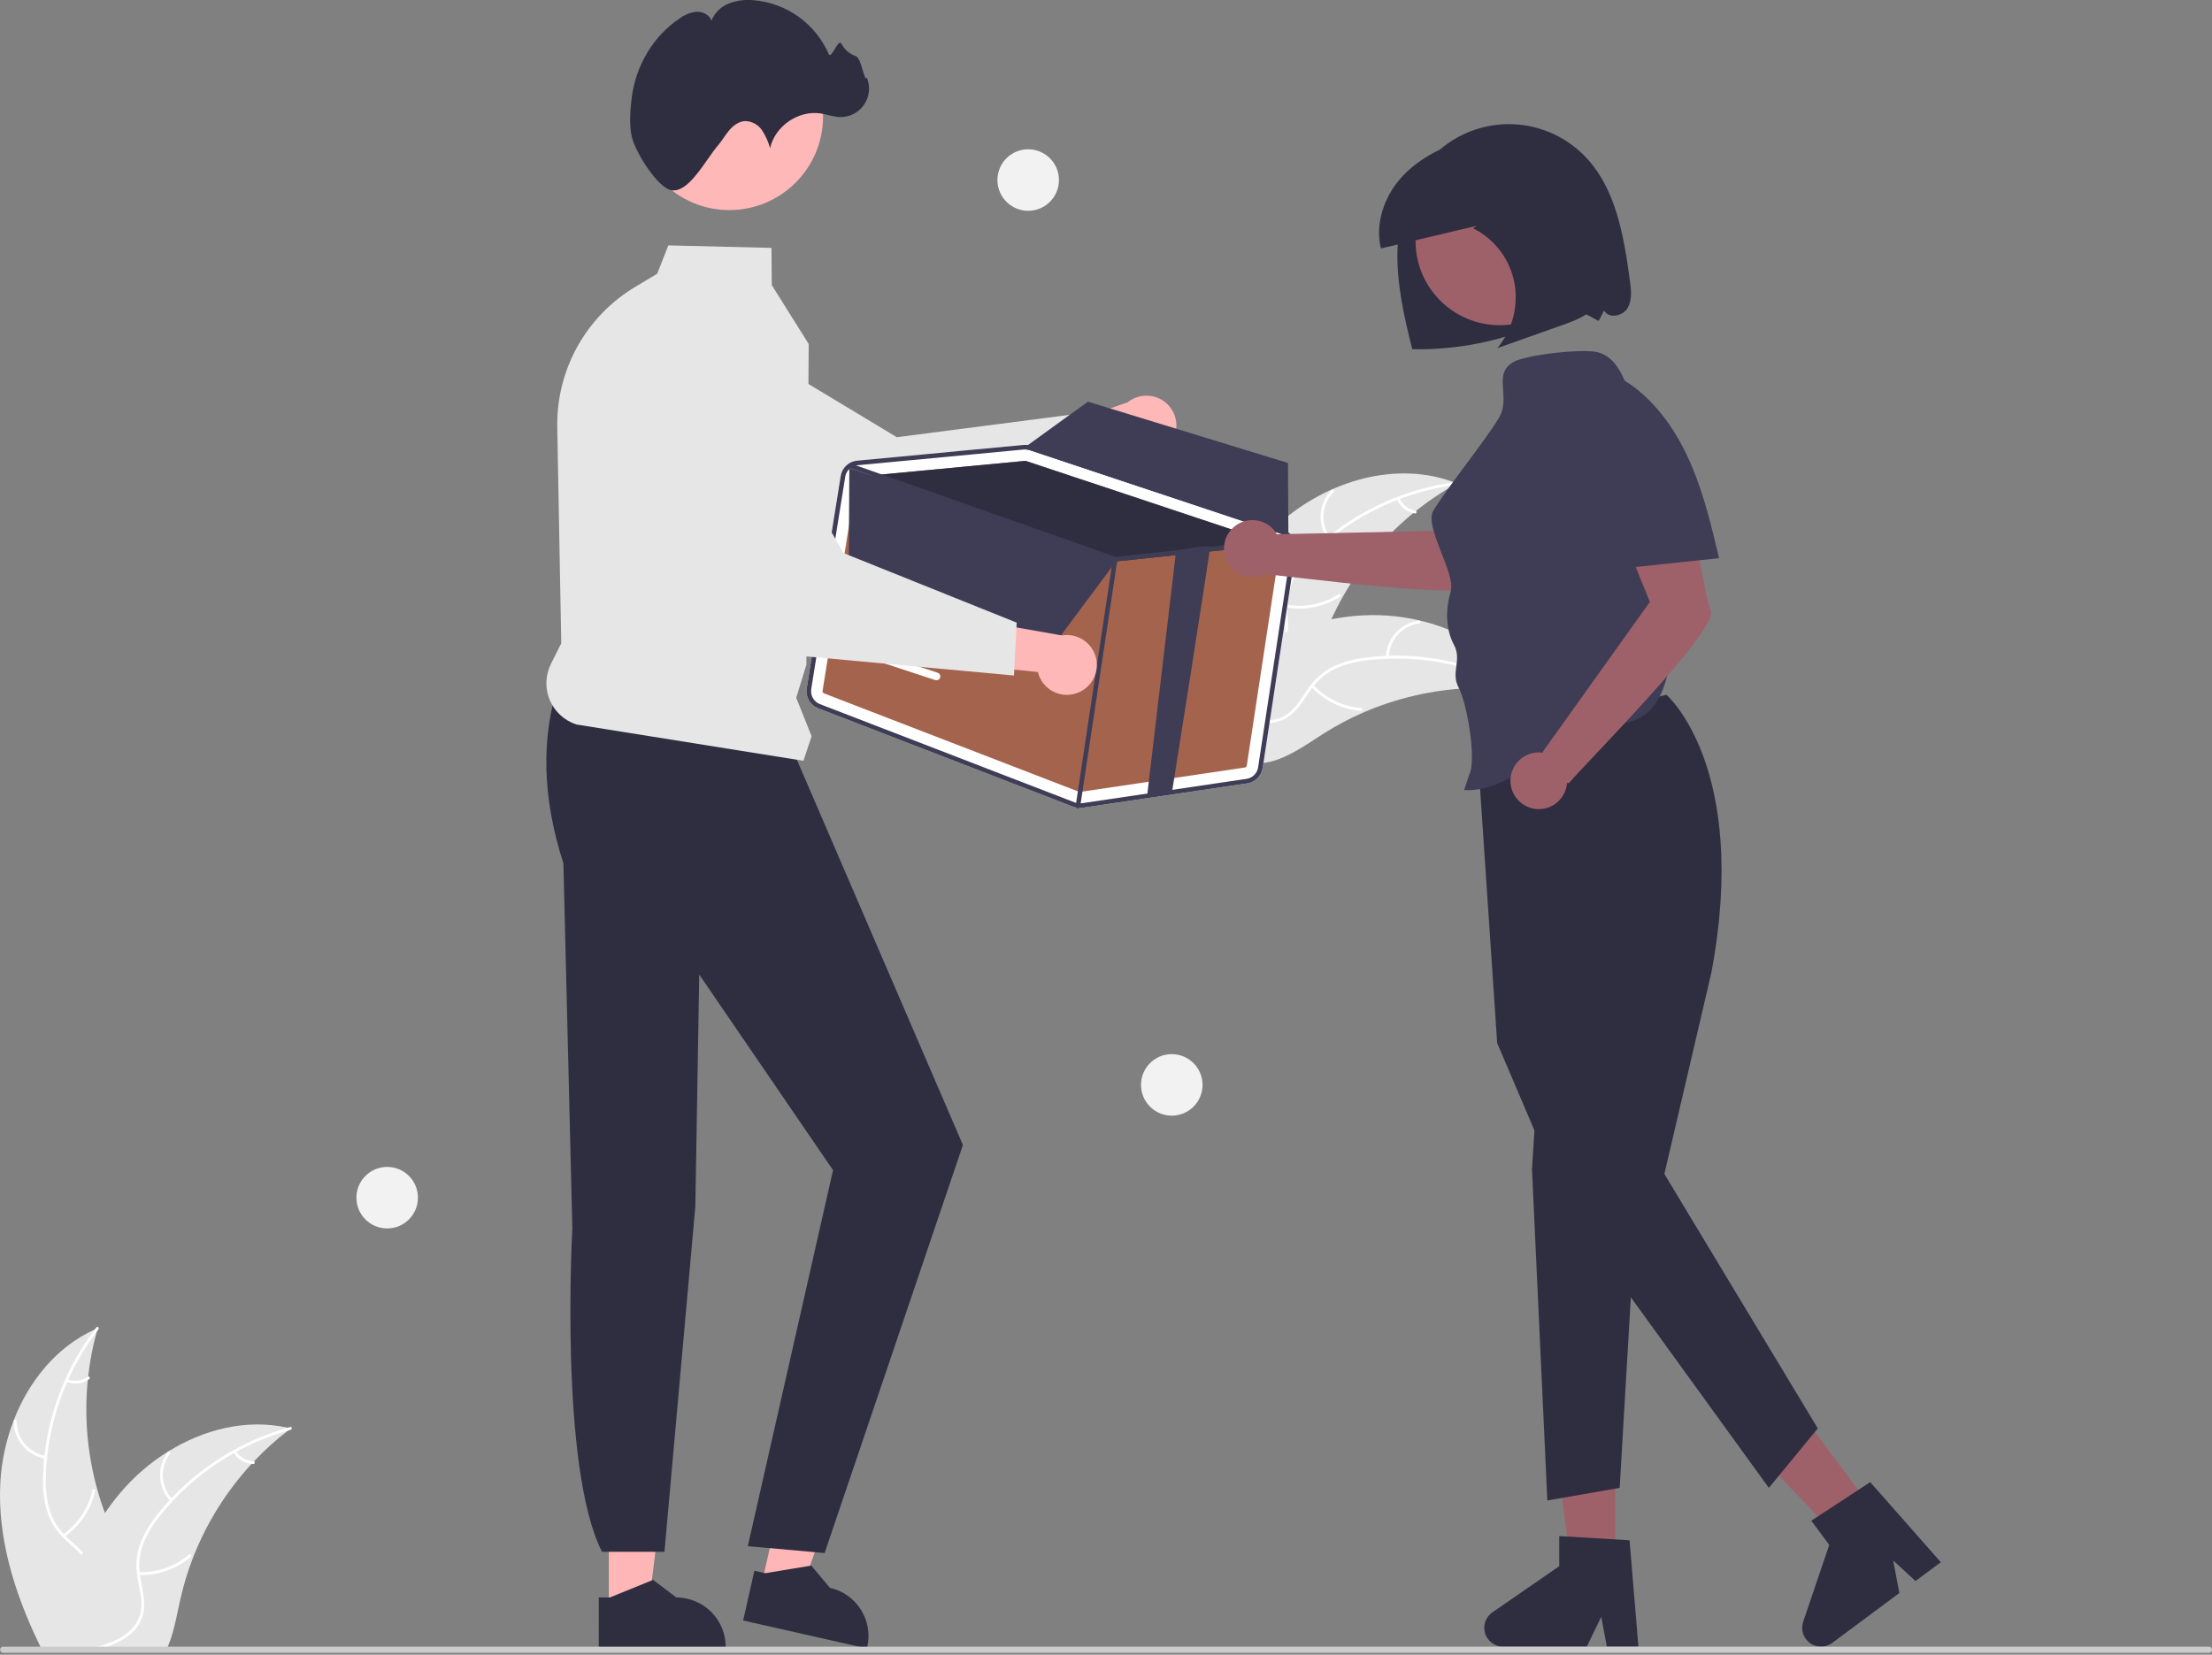 <svg width="290" height="217" viewBox="0 0 290 217" fill="none" xmlns="http://www.w3.org/2000/svg">
<rect x="0" y="0" width="290" height="217" fill="#808080" stroke="none"/>
<g clip-path="url(#clip0_226_344)">
<path d="M211.757 205.942H205.987L203.241 183.686H211.757V205.942Z" fill="#9E616A"/>
<path d="M214.802 215.939H210.664L209.926 212.033L208.034 215.939H197.059C196.533 215.939 196.021 215.771 195.597 215.46C195.173 215.148 194.86 214.709 194.704 214.207C194.547 213.704 194.555 213.165 194.727 212.668C194.898 212.171 195.224 211.741 195.657 211.442L204.421 205.389V201.44L213.64 201.99L214.802 215.939Z" fill="#2F2E41"/>
<path d="M246.038 198.66L241.408 202.103L225.923 185.882L232.757 180.8L246.038 198.66Z" fill="#9E616A"/>
<path d="M254.447 204.865L251.127 207.334L248.203 204.64L249.016 208.904L240.209 215.453C239.787 215.767 239.275 215.938 238.749 215.94C238.223 215.943 237.71 215.777 237.285 215.468C236.859 215.158 236.544 214.721 236.385 214.219C236.226 213.718 236.231 213.179 236.4 212.681L239.821 202.594L237.465 199.424L245.19 194.365L254.447 204.865Z" fill="#2F2E41"/>
<path d="M218.475 91.111C218.475 91.111 229.423 100.569 224.372 127.534L218.205 153.954L238.317 187.319L231.904 195.121L205.758 159.007L196.284 136.782L193.625 97.227L218.475 91.111Z" fill="#2F2E41"/>
<path d="M201.506 143.116L200.847 153.314L202.862 196.772L212.345 195.121L214.157 164.179L201.506 143.116Z" fill="#2F2E41"/>
<path d="M79.818 211.175L84.978 211.175L87.432 191.271L79.817 191.272L79.818 211.175Z" fill="#FFB6B6"/>
<path d="M78.501 209.49L79.954 209.49L85.624 207.184L88.664 209.49H88.664C90.382 209.49 92.029 210.172 93.243 211.386C94.458 212.601 95.14 214.248 95.14 215.966V216.176L78.502 216.177L78.501 209.49Z" fill="#2F2E41"/>
<path d="M99.814 207.923L104.848 209.059L111.627 190.186L104.198 188.508L99.814 207.923Z" fill="#FFB6B6"/>
<path d="M98.901 205.99L100.318 206.31L106.357 205.309L108.814 208.228L108.814 208.228C110.49 208.606 111.946 209.635 112.863 211.087C113.78 212.539 114.083 214.296 113.705 215.971L113.659 216.177L97.429 212.512L98.901 205.99Z" fill="#2F2E41"/>
<path d="M73.282 89.496C70.863 96.793 71.119 104.713 73.864 113.214L75.037 161.074C75.037 161.074 73.289 192.461 78.93 203.505H87.112L91.163 158.208L91.672 127.804L109.213 153.455L98.041 202.765L108.111 203.665L126.241 150.152L103.872 98.236L73.282 89.496Z" fill="#2F2E41"/>
<path d="M167.638 68.712C173.897 63.073 183.205 60.237 191.013 63.399C183.004 67.846 176.825 74.983 173.571 83.547C172.328 86.854 171.29 90.662 168.232 92.432C166.33 93.534 163.963 93.588 161.83 93.056C159.697 92.524 157.742 91.458 155.813 90.402L155.265 90.39C157.728 82.334 161.38 74.352 167.638 68.712Z" fill="#E6E6E6"/>
<path d="M190.97 63.571C184.054 64.464 177.596 67.514 172.513 72.287C171.4 73.295 170.454 74.472 169.708 75.775C169.022 77.068 168.695 78.521 168.761 79.983C168.794 81.347 168.987 82.738 168.689 84.087C168.526 84.775 168.219 85.421 167.789 85.982C167.359 86.543 166.815 87.007 166.193 87.344C164.665 88.222 162.912 88.499 161.189 88.71C159.275 88.945 157.284 89.158 155.628 90.231C155.427 90.361 155.237 90.042 155.438 89.913C158.319 88.045 161.966 88.725 165.064 87.479C166.51 86.897 167.789 85.876 168.242 84.333C168.638 82.984 168.441 81.549 168.395 80.168C168.31 78.742 168.575 77.318 169.167 76.019C169.845 74.683 170.745 73.471 171.828 72.436C174.231 70.068 176.991 68.092 180.008 66.581C183.441 64.837 187.148 63.693 190.966 63.199C191.203 63.169 191.205 63.54 190.97 63.571Z" fill="white"/>
<path d="M174.059 70.654C173.374 69.692 173.053 68.519 173.154 67.342C173.254 66.166 173.77 65.064 174.608 64.232C174.778 64.065 175.047 64.321 174.876 64.489C174.094 65.262 173.614 66.289 173.523 67.384C173.432 68.48 173.735 69.572 174.378 70.464C174.518 70.658 174.198 70.847 174.059 70.654Z" fill="white"/>
<path d="M168.652 79.293C171.029 79.714 173.477 79.224 175.508 77.92C175.709 77.791 175.899 78.11 175.698 78.239C173.582 79.592 171.034 80.097 168.562 79.653C168.326 79.611 168.418 79.251 168.652 79.293Z" fill="white"/>
<path d="M183.472 65.328C183.659 65.755 183.95 66.129 184.318 66.417C184.686 66.704 185.119 66.895 185.579 66.973C185.815 67.013 185.723 67.373 185.488 67.334C184.98 67.245 184.502 67.033 184.095 66.716C183.688 66.4 183.364 65.989 183.153 65.519C183.129 65.476 183.123 65.426 183.135 65.379C183.147 65.331 183.176 65.29 183.217 65.264C183.26 65.239 183.31 65.232 183.358 65.244C183.405 65.256 183.446 65.286 183.472 65.328Z" fill="white"/>
<path d="M199.612 90.596C199.464 90.575 199.316 90.555 199.165 90.537C197.173 90.272 195.163 90.17 193.154 90.231C192.999 90.234 192.841 90.238 192.686 90.245C187.849 90.444 183.09 91.539 178.652 93.475C176.887 94.247 175.183 95.153 173.555 96.183C171.307 97.607 168.983 99.329 166.469 99.909C166.208 99.973 165.943 100.02 165.675 100.051L155.292 91.06C155.279 91.028 155.263 90.998 155.25 90.966L154.819 90.626C154.899 90.567 154.984 90.507 155.064 90.448C155.11 90.414 155.159 90.381 155.205 90.347C155.237 90.325 155.269 90.302 155.296 90.28C155.307 90.273 155.317 90.265 155.326 90.26C155.353 90.238 155.381 90.221 155.406 90.201C155.877 89.868 156.352 89.537 156.83 89.208C156.832 89.206 156.832 89.206 156.836 89.205C160.452 86.669 164.357 84.57 168.467 82.953C168.591 82.906 168.716 82.858 168.844 82.815C170.695 82.127 172.6 81.591 174.538 81.213C175.6 81.009 176.672 80.859 177.749 80.764C180.533 80.523 183.338 80.722 186.06 81.353C191.487 82.611 196.45 85.591 199.39 90.238C199.466 90.357 199.539 90.474 199.612 90.596Z" fill="#E6E6E6"/>
<path d="M199.474 90.707C193.414 87.257 186.422 85.804 179.489 86.555C177.994 86.69 176.529 87.059 175.149 87.651C173.824 88.27 172.688 89.233 171.86 90.44C171.066 91.549 170.382 92.776 169.331 93.673C168.787 94.125 168.153 94.456 167.472 94.645C166.791 94.834 166.077 94.877 165.378 94.771C163.629 94.552 162.063 93.718 160.56 92.85C158.891 91.885 157.173 90.856 155.204 90.716C154.965 90.699 155.006 90.33 155.244 90.347C158.669 90.591 161.171 93.329 164.396 94.199C165.9 94.606 167.536 94.561 168.827 93.601C169.955 92.762 170.662 91.498 171.457 90.367C172.247 89.178 173.316 88.201 174.571 87.52C175.917 86.861 177.365 86.435 178.853 86.261C182.197 85.817 185.591 85.901 188.909 86.511C192.701 87.185 196.348 88.504 199.695 90.409C199.902 90.527 199.68 90.824 199.474 90.707Z" fill="white"/>
<path d="M181.708 86.182C181.74 85.001 182.19 83.871 182.979 82.992C183.767 82.114 184.842 81.544 186.012 81.385C186.249 81.353 186.309 81.72 186.072 81.751C184.982 81.897 183.981 82.428 183.248 83.248C182.515 84.068 182.1 85.122 182.077 86.222C182.071 86.46 181.702 86.419 181.708 86.182Z" fill="white"/>
<path d="M172.189 89.824C173.833 91.591 176.083 92.673 178.489 92.856C178.728 92.873 178.688 93.242 178.449 93.225C175.945 93.031 173.607 91.899 171.9 90.057C171.737 89.881 172.028 89.649 172.189 89.824Z" fill="white"/>
<path d="M192.429 87.596C192.322 88.05 192.328 88.524 192.449 88.974C192.57 89.425 192.801 89.839 193.121 90.178C193.286 90.352 192.995 90.584 192.832 90.411C192.48 90.034 192.225 89.577 192.091 89.079C191.956 88.582 191.946 88.059 192.06 87.556C192.067 87.508 192.092 87.464 192.13 87.433C192.168 87.403 192.216 87.388 192.264 87.391C192.313 87.397 192.358 87.422 192.389 87.46C192.42 87.498 192.434 87.547 192.429 87.596Z" fill="white"/>
<path d="M17.236 210.813C16.748 212.642 15.467 214.165 13.921 215.274C13.669 215.456 13.41 215.624 13.148 215.782C13.067 215.829 12.987 215.879 12.903 215.923C12.812 215.977 12.721 216.027 12.63 216.074H5.359C5.228 215.809 5.101 215.54 4.973 215.274C1.857 208.726 -0.332 201.66 0.041 194.463C0.189 191.671 0.776 188.92 1.779 186.311C3.776 181.111 7.42 176.61 12.432 174.344C12.556 174.287 12.688 174.23 12.815 174.176C12.775 174.321 12.735 174.462 12.694 174.606C12.156 176.544 11.777 178.521 11.558 180.519C11.538 180.674 11.521 180.829 11.508 180.987C11.03 185.806 11.454 190.673 12.758 195.337C12.761 195.347 12.765 195.36 12.768 195.371C13.054 196.403 13.386 197.419 13.763 198.419C14.059 199.209 14.378 199.989 14.728 200.756C16.187 203.973 18.143 207.401 17.236 210.813Z" fill="#E6E6E6"/>
<path d="M12.906 174.327C12.835 174.422 12.765 174.512 12.694 174.606C11.218 176.563 9.964 178.678 8.956 180.913C8.902 181.024 8.852 181.135 8.808 181.249C7.427 184.369 6.54 187.685 6.18 191.078C6.176 191.101 6.173 191.125 6.173 191.148C6.089 191.942 6.038 192.742 6.018 193.542C5.943 195.041 6.106 196.544 6.499 197.993C6.857 199.176 7.486 200.26 8.334 201.159C8.418 201.25 8.502 201.341 8.593 201.428C8.66 201.499 8.734 201.569 8.805 201.636C9.484 202.285 10.227 202.887 10.866 203.583C11.158 203.895 11.423 204.232 11.655 204.591C12.027 205.193 12.267 205.866 12.36 206.567C12.453 207.268 12.396 207.981 12.193 208.659C11.736 210.36 10.691 211.795 9.622 213.163C9.087 213.849 8.536 214.541 8.059 215.274C7.884 215.536 7.722 215.802 7.575 216.074H7.151C7.292 215.802 7.447 215.536 7.615 215.274C8.842 213.341 10.586 211.681 11.491 209.553C12.103 208.117 12.287 206.49 11.514 205.082C11.288 204.672 11.014 204.291 10.697 203.946C10.082 203.25 9.346 202.655 8.677 202.026C8.509 201.868 8.344 201.707 8.186 201.539C7.349 200.688 6.702 199.668 6.29 198.547C5.824 197.124 5.603 195.631 5.638 194.134C5.638 193.179 5.689 192.217 5.783 191.263C5.793 191.142 5.806 191.017 5.82 190.893C6.507 184.885 8.79 179.171 12.432 174.344C12.499 174.25 12.57 174.159 12.64 174.069C12.785 173.88 13.05 174.143 12.906 174.327Z" fill="white"/>
<path d="M5.956 191.295C4.791 191.099 3.734 190.496 2.974 189.593C2.213 188.69 1.798 187.546 1.803 186.366C1.803 186.318 1.823 186.272 1.857 186.237C1.891 186.203 1.936 186.183 1.985 186.182C2.033 186.181 2.079 186.199 2.115 186.232C2.15 186.264 2.171 186.31 2.174 186.358C2.168 187.457 2.554 188.522 3.264 189.362C3.974 190.201 4.961 190.759 6.046 190.935C6.282 190.973 6.19 191.333 5.956 191.295Z" fill="white"/>
<path d="M8.241 201.227C10.219 199.844 11.603 197.767 12.118 195.409C12.169 195.175 12.529 195.266 12.478 195.499C11.938 197.952 10.493 200.111 8.431 201.545C8.235 201.682 8.045 201.363 8.241 201.227Z" fill="white"/>
<path d="M8.845 180.873C9.28 181.043 9.75 181.102 10.213 181.045C10.676 180.988 11.118 180.817 11.498 180.547C11.693 180.408 11.882 180.727 11.689 180.866C11.267 181.162 10.779 181.35 10.267 181.414C9.756 181.478 9.236 181.416 8.754 181.233C8.707 181.22 8.667 181.189 8.642 181.147C8.617 181.105 8.609 181.056 8.62 181.008C8.632 180.96 8.662 180.919 8.705 180.894C8.747 180.869 8.797 180.862 8.845 180.873Z" fill="white"/>
<path d="M38.124 187.326C38.007 187.417 37.886 187.508 37.768 187.602C36.172 188.823 34.678 190.172 33.3 191.636C33.193 191.747 33.085 191.861 32.981 191.975L32.978 191.979C29.712 195.524 27.129 199.643 25.361 204.127L25.351 204.158C25.347 204.168 25.344 204.174 25.34 204.184C24.639 205.979 24.074 207.824 23.65 209.704C23.239 211.539 22.903 213.506 22.261 215.274C22.164 215.546 22.056 215.815 21.942 216.074H6.997C7.047 215.809 7.101 215.54 7.155 215.274C7.915 211.379 9.103 207.58 10.698 203.946C10.751 203.825 10.805 203.704 10.866 203.583C11.689 201.787 12.657 200.061 13.76 198.423L13.76 198.422L13.761 198.42L13.762 198.42L13.763 198.419C14.369 197.525 15.02 196.663 15.713 195.834C17.511 193.695 19.634 191.853 22.006 190.375C22.019 190.365 22.036 190.358 22.049 190.348C26.769 187.421 32.363 186.026 37.711 187.232H37.714C37.852 187.263 37.986 187.293 38.124 187.326Z" fill="#E6E6E6"/>
<path d="M38.107 187.505C37.993 187.535 37.879 187.568 37.768 187.602C35.412 188.275 33.138 189.208 30.988 190.382C30.88 190.439 30.773 190.5 30.665 190.56C27.693 192.219 24.996 194.327 22.668 196.809C22.666 196.811 22.665 196.813 22.665 196.816C22.638 196.843 22.607 196.873 22.584 196.9C22.046 197.478 21.528 198.08 21.038 198.698C20.078 199.852 19.304 201.148 18.745 202.541C18.318 203.701 18.167 204.945 18.305 206.174C18.315 206.299 18.332 206.42 18.348 206.544C18.362 206.642 18.375 206.739 18.392 206.84C18.614 208.188 18.997 209.539 18.89 210.914C18.824 211.619 18.61 212.301 18.262 212.917C17.914 213.533 17.439 214.068 16.869 214.488C16.482 214.787 16.068 215.05 15.632 215.274C15.009 215.595 14.361 215.863 13.693 216.074H12.372C12.55 216.024 12.725 215.973 12.903 215.923C13.535 215.745 14.156 215.528 14.762 215.274C15.108 215.129 15.445 214.963 15.77 214.777C17.121 214 18.248 212.81 18.483 211.22C18.688 209.828 18.291 208.437 18.056 207.075C18.016 206.84 17.979 206.608 17.958 206.376C17.798 205.197 17.895 203.998 18.244 202.86C18.728 201.441 19.451 200.115 20.382 198.94C20.958 198.176 21.573 197.441 22.224 196.739C22.305 196.648 22.389 196.557 22.476 196.466C24.853 193.966 27.597 191.843 30.615 190.17H30.618C32.861 188.921 35.241 187.936 37.711 187.232H37.714C37.825 187.199 37.939 187.165 38.05 187.135C38.282 187.074 38.336 187.441 38.107 187.505Z" fill="white"/>
<path d="M22.343 196.866C21.531 196.009 21.051 194.891 20.987 193.712C20.923 192.533 21.28 191.37 21.995 190.43C22.14 190.241 22.442 190.458 22.296 190.648C21.629 191.521 21.297 192.605 21.358 193.703C21.42 194.8 21.872 195.84 22.633 196.633C22.798 196.806 22.507 197.038 22.343 196.866Z" fill="white"/>
<path d="M18.189 206.172C20.6 206.259 22.956 205.434 24.787 203.861C24.968 203.705 25.201 203.995 25.02 204.15C23.112 205.784 20.658 206.638 18.148 206.542C17.909 206.532 17.951 206.163 18.189 206.172Z" fill="white"/>
<path d="M30.925 190.285C31.17 190.682 31.509 191.012 31.914 191.246C32.318 191.479 32.773 191.608 33.24 191.622C33.479 191.628 33.438 191.997 33.2 191.991C32.685 191.973 32.181 191.83 31.734 191.573C31.287 191.316 30.91 190.954 30.635 190.518C30.606 190.479 30.593 190.43 30.598 190.382C30.603 190.333 30.627 190.289 30.664 190.257C30.702 190.226 30.751 190.212 30.8 190.217C30.849 190.223 30.894 190.247 30.925 190.285Z" fill="white"/>
<path d="M153.414 58.198C153.069 58.652 152.629 59.024 152.125 59.29C151.62 59.555 151.063 59.706 150.494 59.733C149.925 59.76 149.356 59.662 148.829 59.445C148.302 59.228 147.828 58.899 147.442 58.48L134.735 64.006L135.973 56.913L147.85 52.752C148.597 52.15 149.54 51.843 150.498 51.889C151.457 51.936 152.365 52.332 153.051 53.003C153.737 53.675 154.153 54.574 154.22 55.532C154.287 56.489 154 57.438 153.414 58.198Z" fill="#FFB8B8"/>
<path d="M144.935 60.413L115.421 73.559L115.358 73.536L81.72 61.55C79.215 60.24 77.304 58.022 76.381 55.35C75.457 52.678 75.589 49.755 76.751 47.177C77.395 45.753 78.334 44.482 79.504 43.446C80.675 42.411 82.052 41.636 83.544 41.171C85.036 40.706 86.61 40.562 88.161 40.75C89.713 40.937 91.207 41.451 92.546 42.257L117.579 57.337L141.853 54.191L144.935 60.413Z" fill="#E6E6E6"/>
<path d="M290 216.347C290 216.399 289.99 216.451 289.97 216.5C289.95 216.548 289.92 216.593 289.883 216.63C289.846 216.667 289.802 216.696 289.753 216.716C289.705 216.736 289.653 216.747 289.6 216.747H0.411C0.305 216.747 0.203 216.704 0.128 216.629C0.053 216.554 0.011 216.453 0.011 216.347C0.011 216.24 0.053 216.139 0.128 216.064C0.203 215.989 0.305 215.947 0.411 215.947H289.6C289.653 215.946 289.705 215.957 289.753 215.977C289.802 215.997 289.846 216.026 289.883 216.063C289.92 216.101 289.95 216.145 289.97 216.193C289.99 216.242 290 216.294 290 216.347Z" fill="#CCCCCC"/>
<path d="M105.331 99.769L75.58 95.01C74.8 94.76 74.083 94.344 73.478 93.791C72.874 93.238 72.396 92.561 72.078 91.805C71.76 91.05 71.61 90.235 71.636 89.416C71.663 88.598 71.867 87.794 72.233 87.061L73.582 84.363L73.058 56.009C72.995 52.321 73.904 48.681 75.695 45.456C77.485 42.231 80.093 39.535 83.256 37.637L86.157 35.903L87.624 32.179L101.144 32.509L101.183 37.392L106.025 45.113L106.025 45.145L105.721 87.169L104.387 91.506L106.404 96.55L105.331 99.769Z" fill="#E6E6E6"/>
<path d="M95.622 27.549C102.406 27.549 107.906 22.049 107.906 15.265C107.906 8.48 102.406 2.98 95.622 2.98C88.837 2.98 83.337 8.48 83.337 15.265C83.337 22.049 88.837 27.549 95.622 27.549Z" fill="#FFB8B8"/>
<path d="M82.83 17.943C82.463 16.399 82.632 14.227 82.839 12.673C83.382 8.598 85.644 4.725 89.082 2.43C89.734 1.935 90.509 1.627 91.322 1.54C92.136 1.506 93.017 1.941 93.267 2.716C93.472 2.205 93.779 1.741 94.171 1.353C94.562 0.965 95.028 0.661 95.541 0.461C96.572 0.066 97.68 -0.083 98.779 0.025C100.908 0.2 102.949 0.949 104.687 2.191C106.425 3.433 107.794 5.123 108.649 7.08C108.977 7.86 109.894 4.981 110.309 5.717C110.691 6.483 111.358 7.068 112.166 7.349C112.981 7.576 113.312 10.932 113.632 10.149C113.881 10.728 113.979 11.36 113.918 11.986C113.857 12.613 113.638 13.214 113.282 13.733C112.926 14.252 112.444 14.673 111.882 14.956C111.32 15.239 110.695 15.375 110.066 15.351C109.236 15.32 108.444 15.015 107.624 14.884C104.695 14.415 101.587 16.539 100.961 19.439C100.737 18.601 100.378 17.804 99.9 17.079C99.657 16.719 99.332 16.422 98.951 16.212C98.57 16.003 98.145 15.888 97.711 15.876C96.877 15.907 96.144 16.452 95.604 17.087C95.063 17.722 94.657 18.463 94.112 19.095C92.513 20.948 90.351 25.27 88.073 24.955C86.275 24.706 83.33 20.05 82.83 17.943Z" fill="#2F2E41"/>
<path d="M169.879 72.118C169.965 71.558 169.85 70.986 169.555 70.503C169.259 70.019 168.801 69.656 168.264 69.478L135.182 58.46C134.865 58.354 134.529 58.316 134.196 58.347L125.904 59.131L121.146 59.583L112.366 60.412C111.836 60.463 111.338 60.688 110.949 61.053C110.561 61.417 110.305 61.9 110.22 62.426L105.763 90.272C105.678 90.815 105.782 91.371 106.056 91.847C106.33 92.323 106.758 92.692 107.27 92.892L140.697 105.795C140.854 105.856 141.017 105.9 141.183 105.926C141.425 105.965 141.672 105.967 141.915 105.931L163.514 102.73C164.024 102.656 164.496 102.42 164.861 102.057C165.225 101.694 165.463 101.223 165.539 100.714L169.879 72.118Z" fill="white"/>
<path d="M108.028 90.93L141.455 103.833C141.504 103.852 141.557 103.858 141.609 103.851L163.205 100.65C163.269 100.641 163.329 100.612 163.375 100.566C163.42 100.52 163.45 100.461 163.459 100.397L167.802 71.802C167.812 71.732 167.797 71.661 167.761 71.601C167.724 71.54 167.667 71.495 167.601 71.472L167.378 71.397L134.517 60.456C134.502 60.451 134.486 60.447 134.47 60.445C134.445 60.44 134.419 60.439 134.393 60.441L114.169 62.355L112.564 62.505C112.498 62.512 112.436 62.541 112.388 62.586C112.34 62.632 112.308 62.691 112.297 62.757L107.84 90.602C107.829 90.67 107.842 90.739 107.876 90.799C107.91 90.859 107.964 90.905 108.028 90.93Z" fill="#A4634D"/>
<path d="M114.169 62.355L134.393 60.441C134.419 60.439 134.445 60.44 134.471 60.445C134.486 60.447 134.502 60.451 134.517 60.456L167.378 71.397L158.71 72.314L155.466 72.656L146.235 73.631C146.208 73.632 146.181 73.632 146.154 73.63C146.138 73.625 146.121 73.62 146.102 73.615L114.169 62.355Z" fill="#2F2E41"/>
<path d="M107.269 92.894L140.696 105.797C140.854 105.857 141.017 105.9 141.184 105.924C141.426 105.964 141.673 105.967 141.916 105.933L163.513 102.732C164.022 102.658 164.495 102.422 164.86 102.058C165.224 101.695 165.463 101.224 165.539 100.714L169.879 72.118C169.943 71.697 169.894 71.266 169.738 70.869C169.716 70.816 169.694 70.763 169.668 70.714C169.496 70.352 169.234 70.039 168.908 69.807C168.711 69.666 168.494 69.555 168.264 69.479L168.224 69.465L135.183 58.46C135.048 58.417 134.91 58.383 134.771 58.36C134.58 58.333 134.386 58.329 134.194 58.349L125.904 59.13L121.146 59.584L112.365 60.413C112.006 60.447 111.659 60.561 111.35 60.748C111.327 60.76 111.304 60.773 111.282 60.789C111.267 60.799 111.252 60.81 111.239 60.822C110.969 61.006 110.74 61.243 110.565 61.518C110.39 61.793 110.273 62.101 110.221 62.423L105.761 90.271C105.676 90.815 105.78 91.371 106.054 91.848C106.328 92.325 106.757 92.694 107.269 92.894ZM110.813 62.52C110.867 62.187 111.015 61.875 111.24 61.623C111.308 61.541 111.384 61.467 111.467 61.401C111.694 61.218 111.962 61.093 112.248 61.037C112.305 61.025 112.362 61.017 112.419 61.013L127.205 59.616L134.252 58.945C134.3 58.94 134.344 58.94 134.388 58.938C134.495 58.936 134.601 58.944 134.707 58.962C134.803 58.974 134.898 58.997 134.99 59.029L168.071 70.048C168.097 70.057 168.12 70.066 168.146 70.075C168.446 70.187 168.711 70.379 168.91 70.631C169.067 70.824 169.182 71.048 169.247 71.288C169.312 71.528 169.325 71.779 169.287 72.025L164.943 100.623C164.886 101.005 164.708 101.358 164.435 101.63C164.162 101.903 163.809 102.08 163.428 102.137L141.827 105.337C141.519 105.382 141.203 105.346 140.912 105.233L107.485 92.334C107.102 92.183 106.781 91.906 106.576 91.549C106.371 91.192 106.293 90.776 106.356 90.369L110.813 62.52Z" fill="#3F3D56"/>
<path d="M111.167 60.974C111.185 60.923 111.216 60.878 111.257 60.844C111.271 60.833 111.285 60.823 111.3 60.814C111.314 60.809 111.329 60.8 111.343 60.795C111.41 60.768 111.485 60.767 111.553 60.791L112.248 61.037L146.239 73.027L154.194 72.186L158.645 71.717L168.068 70.719L168.91 70.631L169.074 70.613C169.144 70.607 169.215 70.625 169.274 70.665C169.332 70.705 169.375 70.764 169.394 70.833C169.398 70.848 169.401 70.865 169.403 70.881C169.41 70.945 169.395 71.011 169.362 71.067C169.329 71.123 169.278 71.166 169.218 71.191C169.191 71.202 169.163 71.209 169.135 71.213L167.989 71.333L158.71 72.314L155.466 72.656L146.235 73.631C146.208 73.632 146.181 73.632 146.154 73.63C146.138 73.625 146.121 73.62 146.101 73.615L111.467 61.401L111.35 61.359C111.323 61.35 111.298 61.337 111.276 61.319C111.223 61.28 111.185 61.226 111.165 61.164C111.146 61.102 111.146 61.035 111.167 60.974Z" fill="#3F3D56"/>
<path d="M141.275 106.012C141.197 105.999 141.127 105.956 141.08 105.892C141.033 105.828 141.014 105.749 141.025 105.67L145.905 73.287C145.917 73.209 145.96 73.138 146.024 73.09C146.088 73.043 146.168 73.023 146.247 73.035L146.25 73.035C146.328 73.048 146.398 73.091 146.445 73.155C146.492 73.219 146.511 73.299 146.499 73.377L141.619 105.76C141.608 105.839 141.565 105.909 141.501 105.957C141.437 106.004 141.356 106.024 141.278 106.012L141.275 106.012Z" fill="#3F3D56"/>
<path d="M153.644 103.957L150.399 104.3L154.195 72.186C154.195 72.186 158.53 71.401 158.646 71.716C158.717 71.903 153.675 103.751 153.644 103.957Z" fill="#3F3D56"/>
<path d="M111.351 61.359L111.263 76.004L137.189 85.883L146.5 73.377L111.351 61.359Z" fill="#3F3D56"/>
<path d="M168.911 70.632C168.694 70.359 168.403 70.156 168.072 70.048L134.992 59.029C134.899 58.998 134.804 58.975 134.707 58.96C134.602 58.942 134.495 58.934 134.388 58.936L134.441 58.601L134.773 58.361L142.628 52.674L168.861 60.714L168.907 69.807L168.911 70.632Z" fill="#3F3D56"/>
<path d="M112.672 84.869C112.709 84.873 112.746 84.881 112.781 84.892L122.931 88.226C123.058 88.268 123.164 88.358 123.224 88.477C123.284 88.597 123.295 88.735 123.253 88.862C123.211 88.989 123.121 89.095 123.002 89.155C122.882 89.215 122.744 89.226 122.617 89.184L112.467 85.851C112.349 85.812 112.25 85.731 112.188 85.624C112.126 85.516 112.105 85.39 112.131 85.268C112.156 85.147 112.225 85.039 112.325 84.966C112.425 84.892 112.548 84.858 112.672 84.869Z" fill="white"/>
<path d="M153.623 146.306C155.851 146.306 157.657 144.5 157.657 142.272C157.657 140.044 155.851 138.238 153.623 138.238C151.395 138.238 149.589 140.044 149.589 142.272C149.589 144.5 151.395 146.306 153.623 146.306Z" fill="#F2F2F2"/>
<path d="M50.76 161.096C52.988 161.096 54.794 159.29 54.794 157.063C54.794 154.835 52.988 153.029 50.76 153.029C48.532 153.029 46.726 154.835 46.726 157.063C46.726 159.29 48.532 161.096 50.76 161.096Z" fill="#F2F2F2"/>
<path d="M134.798 27.644C137.026 27.644 138.832 25.838 138.832 23.61C138.832 21.382 137.026 19.576 134.798 19.576C132.571 19.576 130.765 21.382 130.765 23.61C130.765 25.838 132.571 27.644 134.798 27.644Z" fill="#F2F2F2"/>
<path d="M141.417 90.802C140.894 91.029 140.328 91.139 139.758 91.124C139.188 91.108 138.628 90.968 138.119 90.713C137.609 90.458 137.161 90.094 136.807 89.647C136.453 89.201 136.201 88.682 136.069 88.127L122.283 86.734L126.831 81.152L139.226 83.331C140.172 83.171 141.144 83.364 141.958 83.873C142.771 84.382 143.37 85.172 143.64 86.093C143.91 87.014 143.833 88.002 143.423 88.87C143.013 89.738 142.299 90.425 141.417 90.802Z" fill="#FFB8B8"/>
<path d="M132.937 88.588L100.765 85.623L100.72 85.573L77.24 58.668C75.695 56.301 75.113 53.432 75.614 50.65C76.115 47.867 77.66 45.382 79.934 43.701C81.192 42.774 82.632 42.124 84.159 41.793C85.687 41.463 87.267 41.459 88.796 41.784C90.325 42.108 91.768 42.752 93.03 43.674C94.291 44.596 95.344 45.775 96.117 47.133L110.579 72.528L133.292 81.653L132.937 88.588Z" fill="#E6E6E6"/>
<path d="M213.689 36.848C212.89 30.988 211.888 24.695 207.755 20.465C206.443 19.123 204.873 18.06 203.14 17.34C201.406 16.621 199.545 16.26 197.669 16.28C195.792 16.299 193.939 16.698 192.221 17.453C190.503 18.209 188.955 19.304 187.672 20.673C184.663 23.883 183.334 28.39 183.212 32.788C183.091 37.186 184.07 41.535 185.157 45.798C190.907 45.913 196.615 44.789 201.892 42.504C203.212 41.931 204.511 41.283 205.905 40.928C207.299 40.574 208.293 41.467 209.59 42.089L210.302 40.726C210.885 41.811 212.69 41.489 213.344 40.446C213.999 39.404 213.855 38.068 213.689 36.848Z" fill="#2F2E41"/>
<path d="M190.896 69.559L167.407 70.061C167.046 69.437 166.512 68.932 165.869 68.607C165.227 68.281 164.503 68.149 163.787 68.228C163.071 68.306 162.393 68.59 161.836 69.046C161.278 69.503 160.866 70.111 160.648 70.798C160.43 71.485 160.417 72.22 160.609 72.914C160.801 73.608 161.192 74.231 161.732 74.708C162.272 75.185 162.939 75.494 163.652 75.598C164.364 75.703 165.092 75.598 165.746 75.296C168.862 75.473 193.234 78.932 194.688 76.703C196.164 74.44 204.041 66.455 204.041 66.455L197.986 57.835L190.896 69.559Z" fill="#9E616A"/>
<path d="M196.619 42.646C202.714 42.646 207.655 37.705 207.655 31.61C207.655 25.515 202.714 20.574 196.619 20.574C190.524 20.574 185.583 25.515 185.583 31.61C185.583 37.705 190.524 42.646 196.619 42.646Z" fill="#9E616A"/>
<path d="M214.295 52.844C212.995 50.256 212.363 47.059 209.59 46.219C207.718 45.653 200.145 46.502 198.439 47.459C195.601 49.05 198.173 52.031 196.498 54.821C194.678 57.854 189.731 63.941 187.91 66.974C186.659 69.059 190.874 75.179 190.198 77.515C189.521 79.85 189.488 82.472 190.641 84.613C191.673 86.53 190.18 88.225 191.218 90.139C192.297 92.129 193.621 99.569 192.617 101.597L191.944 103.614C198.616 104.006 204.225 96.036 210.856 95.197C212.502 94.988 214.212 94.716 215.569 93.76C217.568 92.352 218.358 89.797 218.852 87.402C221.229 75.697 219.625 63.533 214.295 52.844Z" fill="#3F3D56"/>
<path d="M224.298 80.174C223.368 77.638 221.686 66.548 221.686 66.548L211.156 66.239L216.304 78.936L202.256 98.602C202.256 98.602 202.282 98.645 202.33 98.722C201.591 98.604 200.834 98.711 200.157 99.03C199.481 99.349 198.916 99.865 198.537 100.51C198.158 101.155 197.983 101.899 198.035 102.645C198.086 103.392 198.361 104.105 198.825 104.692C199.288 105.279 199.918 105.713 200.632 105.936C201.346 106.16 202.111 106.162 202.826 105.944C203.542 105.725 204.174 105.296 204.642 104.712C205.109 104.128 205.389 103.416 205.446 102.67C205.497 102.7 205.558 102.711 205.617 102.701C205.675 102.691 205.729 102.66 205.768 102.615C207.331 100.654 225.227 82.711 224.298 80.174Z" fill="#9E616A"/>
<path d="M225.368 73.17C224.402 69.091 223.428 64.99 221.799 61.127C220.169 57.265 217.837 53.617 214.556 51.008C213.507 50.173 212.334 49.437 211.019 49.178C209.704 48.918 208.222 49.208 207.299 50.18C205.821 51.734 206.266 54.229 206.808 56.304C208.406 62.422 210.004 68.54 211.602 74.658C216.217 74.169 220.833 73.68 225.448 73.191L225.368 73.17Z" fill="#3F3D56"/>
<path d="M210.142 33.141C209.736 30.471 209.311 27.779 208.357 25.265C207.402 22.752 205.863 20.397 203.655 18.973C200.159 16.718 195.634 17.153 191.715 18.45C188.684 19.453 185.725 20.977 183.588 23.428C181.45 25.879 180.25 29.376 181.045 32.581C185.226 31.593 189.406 30.605 193.587 29.617L193.129 29.941C194.502 30.625 195.7 31.613 196.634 32.83C197.568 34.047 198.212 35.461 198.518 36.964C198.817 38.485 198.774 40.054 198.392 41.557C198.01 43.059 197.299 44.459 196.311 45.653C199.162 44.641 202.013 43.63 204.864 42.619C206.624 41.994 208.507 41.275 209.551 39.674C210.761 37.817 210.48 35.356 210.142 33.141Z" fill="#2F2E41"/>
</g>
<defs>
<clipPath id="clip0_226_344">
<rect width="290" height="216.747" fill="white"/>
</clipPath>
</defs>
</svg>
